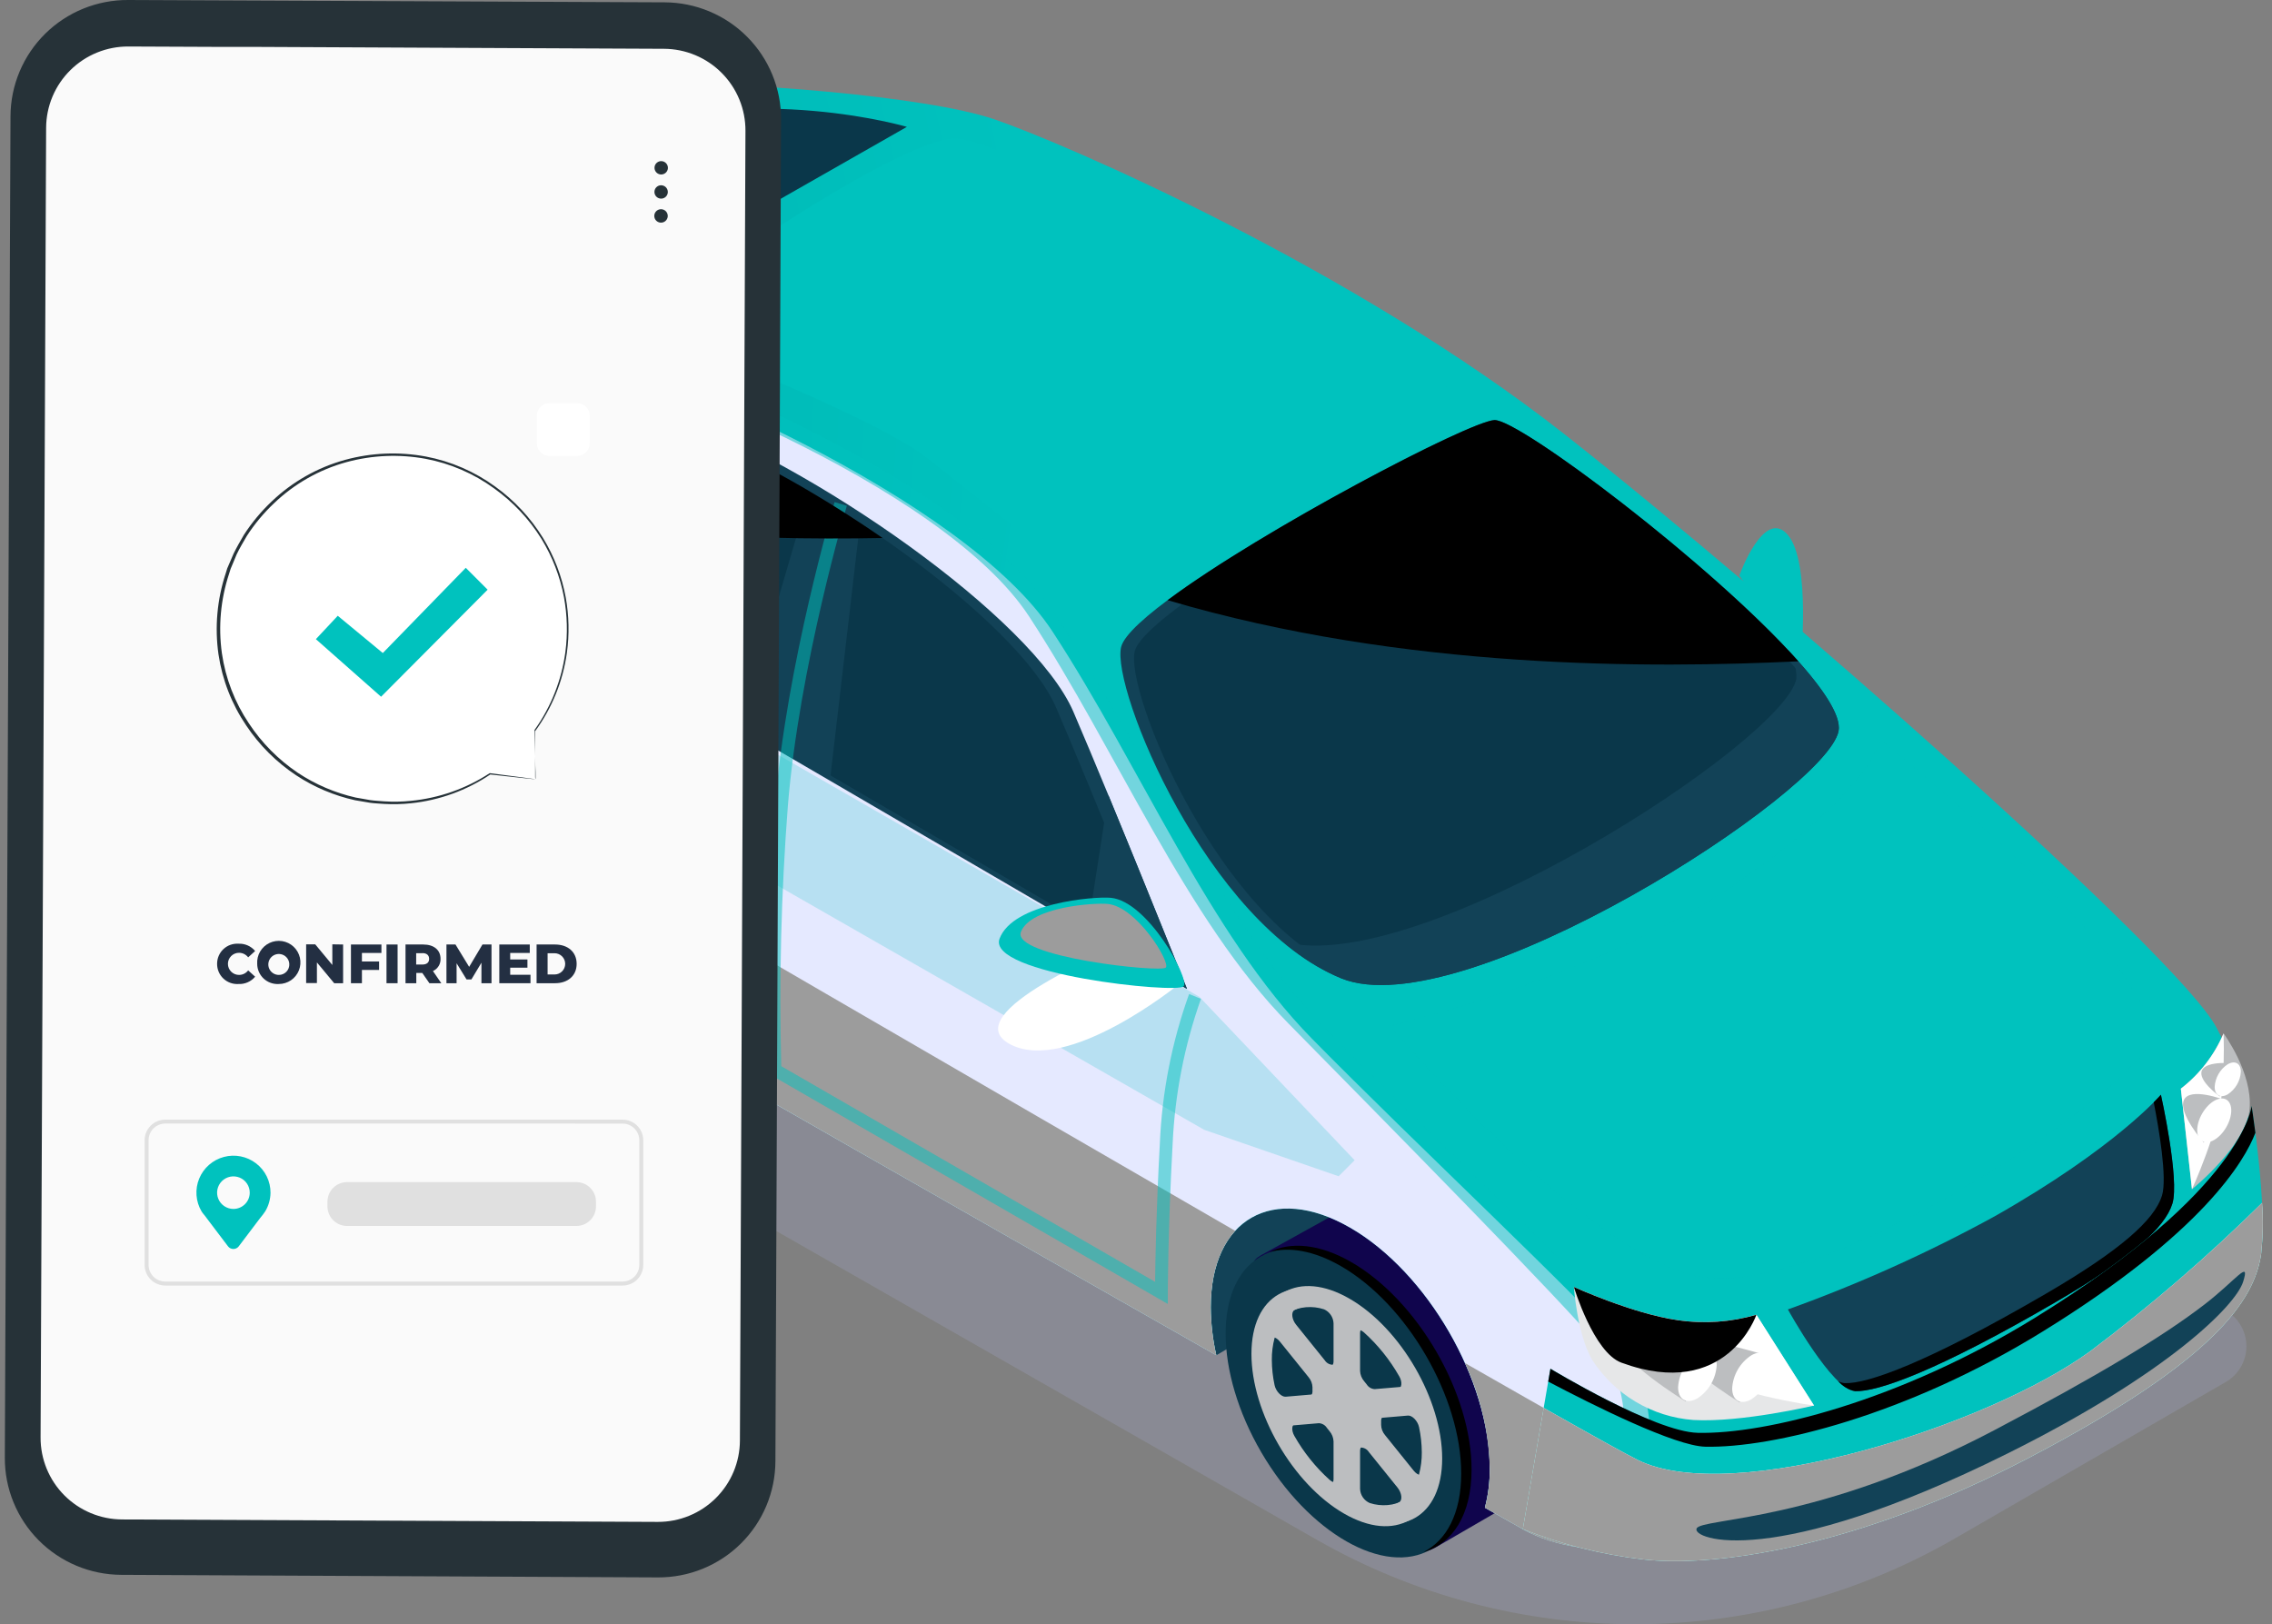 <svg width="235" height="168" viewBox="0 0 235 168" fill="none" xmlns="http://www.w3.org/2000/svg">
<rect x="0" y="0" width="235" height="168" fill="#808080" stroke="none"/>
<g style="mix-blend-mode:multiply" opacity="0.2">
<path d="M16.29 90.77L136.219 159.274C146.277 165.019 157.664 168.028 169.244 168C180.825 167.972 192.197 164.908 202.227 159.114L230.221 142.945C230.869 142.571 231.406 142.033 231.781 141.385C232.155 140.737 232.352 140.002 232.353 139.254C232.353 138.505 232.157 137.77 231.784 137.121C231.411 136.473 230.874 135.934 230.228 135.559L80.231 48.566C79.581 48.189 78.842 47.991 78.09 47.992C77.338 47.992 76.6 48.192 75.95 48.571L16.257 83.379C15.61 83.756 15.074 84.297 14.702 84.947C14.331 85.597 14.137 86.335 14.14 87.084C14.143 87.833 14.344 88.568 14.721 89.215C15.098 89.862 15.639 90.399 16.29 90.77Z" fill="#AFB6E5"/>
</g>
<path d="M21.233 79.971L35.445 71.879L29.06 63.509C29.06 63.509 18.628 73.62 18.959 74.448C19.291 75.276 21.233 79.971 21.233 79.971Z" fill="url(#paint0_linear_2_4480)"/>
<path d="M125.805 140.181L147.285 127.651C147.285 127.651 132.548 120.027 131.885 120.027C131.223 120.027 122.282 125.828 122.282 125.828L125.805 140.181Z" fill="url(#paint1_linear_2_4480)"/>
<path d="M158.803 148.21C158.803 152.059 157.476 154.785 155.319 156.101C155.254 156.141 148.505 160.051 148.439 160.087C146.195 161.343 147.63 158.493 144.218 156.523C137.359 152.559 131.796 142.959 131.796 135.081C131.796 131.185 128.197 131.153 130.402 129.853C130.463 129.816 137.648 125.838 137.707 125.805C139.945 124.592 143.004 124.815 146.376 126.761C153.242 130.731 158.803 140.332 158.803 148.21Z" fill="url(#paint2_linear_2_4480)"/>
<path d="M147.918 140.013C143.038 131.656 135.174 127.169 130.354 129.989C125.535 132.81 125.584 141.87 130.464 150.227C135.344 158.583 143.208 163.071 148.028 160.25C152.848 157.43 152.799 148.369 147.918 140.013Z" fill="url(#paint3_linear_2_4480)"/>
<path style="mix-blend-mode:screen" d="M139.787 130.555C136.499 128.655 133.511 128.403 131.29 129.511C133.36 128.931 135.93 129.365 138.714 130.973C145.574 134.937 151.137 144.537 151.137 152.415C151.137 156.517 149.624 159.339 147.214 160.545C150.246 159.696 152.209 156.677 152.209 151.996C152.207 144.12 146.645 134.519 139.787 130.555Z" fill="url(#paint4_radial_2_4480)"/>
<path style="mix-blend-mode:multiply" d="M149.169 150.852C149.169 156.919 144.886 159.362 139.603 156.31C134.321 153.258 130.039 145.864 130.039 139.796C130.039 133.729 134.322 131.285 139.603 134.338C144.885 137.39 149.169 144.784 149.169 150.852ZM142.855 147.026C142.855 147.086 142.855 147.147 142.855 147.206C142.855 147.265 142.855 147.325 142.855 147.382C142.864 147.769 143.006 148.142 143.257 148.437L146.224 152.12C146.668 152.672 147.242 152.743 147.378 152.251C147.573 151.511 147.668 150.747 147.66 149.981C147.655 149.109 147.561 148.239 147.378 147.385C147.242 146.738 146.668 146.145 146.224 146.182L143.257 146.435C143.001 146.456 142.84 146.68 142.855 147.024V147.026ZM145.323 142.115C144.357 140.415 143.124 138.882 141.671 137.575C141.169 137.133 140.677 137.281 140.677 137.877V141.802C140.694 142.196 140.843 142.572 141.101 142.87C141.191 142.976 141.28 143.086 141.365 143.199C141.453 143.339 141.574 143.456 141.716 143.541C141.859 143.625 142.02 143.674 142.185 143.684L145.151 143.432C145.595 143.392 145.684 142.741 145.322 142.113L145.323 142.115ZM137.54 135.188C136.941 134.992 136.309 134.92 135.681 134.974C135.054 135.029 134.444 135.21 133.888 135.507C133.525 135.717 133.614 136.471 134.06 137.021L137.026 140.703C137.114 140.841 137.236 140.956 137.379 141.036C137.522 141.117 137.682 141.161 137.846 141.165C137.933 141.151 138.021 141.143 138.11 141.142C138.375 141.137 138.534 140.902 138.534 140.564V136.636C138.521 136.325 138.421 136.025 138.245 135.768C138.069 135.512 137.824 135.31 137.539 135.186L137.54 135.188ZM131.832 138.4C131.636 139.14 131.541 139.904 131.549 140.67C131.554 141.542 131.649 142.412 131.832 143.266C131.967 143.913 132.541 144.506 132.985 144.469L135.952 144.216C136.208 144.194 136.369 143.971 136.355 143.625C136.355 143.565 136.355 143.504 136.355 143.445C136.355 143.386 136.355 143.326 136.355 143.269C136.345 142.882 136.203 142.509 135.952 142.214L132.985 138.531C132.539 137.977 131.965 137.907 131.83 138.398L131.832 138.4ZM133.888 148.536C134.853 150.237 136.087 151.772 137.54 153.08C138.042 153.522 138.534 153.374 138.534 152.778V148.853C138.517 148.459 138.368 148.083 138.11 147.785C138.02 147.679 137.931 147.569 137.846 147.456C137.758 147.316 137.637 147.199 137.495 147.114C137.352 147.03 137.191 146.981 137.026 146.971L134.06 147.223C133.613 147.256 133.524 147.907 133.886 148.535L133.888 148.536ZM141.671 155.463C142.27 155.659 142.902 155.731 143.529 155.677C144.157 155.622 144.767 155.441 145.323 155.144C145.686 154.934 145.596 154.18 145.151 153.63L142.185 149.948C142.096 149.81 141.975 149.696 141.832 149.615C141.689 149.535 141.529 149.49 141.365 149.486C141.277 149.5 141.189 149.508 141.101 149.509C140.836 149.514 140.677 149.749 140.677 150.087V154.013C140.69 154.323 140.79 154.624 140.965 154.88C141.141 155.136 141.385 155.337 141.669 155.461L141.671 155.463Z" fill="url(#paint5_linear_2_4480)"/>
<path d="M148.569 151.09C148.569 157.158 144.287 159.602 139.004 156.549C133.722 153.496 129.44 146.103 129.44 140.035C129.44 133.968 133.722 131.524 139.004 134.577C144.286 137.63 148.569 145.023 148.569 151.09ZM142.255 147.264C142.255 147.325 142.259 147.384 142.259 147.444C142.259 147.504 142.259 147.562 142.255 147.62C142.265 148.008 142.407 148.38 142.657 148.676L145.624 152.358C146.069 152.91 146.643 152.98 146.778 152.489C146.973 151.749 147.068 150.985 147.061 150.22C147.056 149.347 146.961 148.476 146.778 147.623C146.643 146.976 146.069 146.382 145.624 146.42L142.657 146.673C142.405 146.694 142.244 146.919 142.258 147.263L142.255 147.264ZM144.723 142.352C143.757 140.652 142.524 139.118 141.071 137.809C140.569 137.367 140.077 137.515 140.077 138.111V142.036C140.094 142.43 140.244 142.806 140.501 143.104C140.591 143.21 140.679 143.32 140.765 143.432C140.853 143.573 140.973 143.69 141.116 143.775C141.258 143.859 141.419 143.909 141.584 143.919L144.551 143.665C144.998 143.631 145.087 142.98 144.726 142.352L144.723 142.352ZM136.94 135.426C136.341 135.23 135.708 135.158 135.081 135.212C134.453 135.267 133.843 135.448 133.287 135.744C132.925 135.954 133.015 136.708 133.46 137.259L136.426 140.94C136.514 141.078 136.635 141.192 136.778 141.273C136.921 141.354 137.081 141.398 137.245 141.402C137.333 141.388 137.421 141.38 137.51 141.378C137.775 141.374 137.933 141.143 137.933 140.801V136.876C137.921 136.565 137.821 136.264 137.646 136.008C137.471 135.751 137.227 135.549 136.943 135.425L136.94 135.426ZM131.232 138.637C131.036 139.378 130.941 140.141 130.949 140.907C130.954 141.78 131.049 142.65 131.232 143.504C131.366 144.151 131.94 144.744 132.385 144.706L135.352 144.454C135.607 144.432 135.769 144.209 135.755 143.863C135.755 143.802 135.751 143.743 135.751 143.683C135.751 143.623 135.751 143.564 135.755 143.507C135.744 143.119 135.603 142.747 135.352 142.451L132.385 138.769C131.943 138.216 131.369 138.145 131.234 138.636L131.232 138.637ZM133.287 148.774C134.253 150.475 135.486 152.009 136.94 153.317C137.441 153.76 137.933 153.611 137.933 153.014V149.089C137.916 148.696 137.767 148.32 137.51 148.022C137.419 147.915 137.331 147.806 137.245 147.694C137.157 147.553 137.037 147.436 136.894 147.351C136.752 147.267 136.591 147.217 136.426 147.207L133.46 147.46C133.017 147.494 132.928 148.145 133.289 148.773L133.287 148.774ZM141.071 155.701C141.67 155.897 142.302 155.969 142.93 155.915C143.557 155.86 144.167 155.679 144.723 155.382C145.085 155.173 144.996 154.419 144.551 153.868L141.584 150.187C141.496 150.049 141.375 149.934 141.232 149.854C141.089 149.773 140.929 149.729 140.765 149.725C140.678 149.739 140.589 149.747 140.501 149.748C140.236 149.753 140.077 149.983 140.077 150.326V154.252C140.091 154.563 140.191 154.863 140.367 155.12C140.543 155.376 140.788 155.577 141.073 155.701L141.071 155.701Z" fill="url(#paint6_linear_2_4480)"/>
<path d="M54.461 89.534C54.461 93.382 53.134 96.108 50.978 97.425C50.913 97.464 44.164 101.375 44.098 101.41C41.853 102.667 43.289 99.816 39.878 97.847C33.018 93.883 27.455 84.282 27.455 76.405C27.455 72.509 23.858 72.478 26.061 71.177C26.122 71.14 33.307 67.162 33.366 67.128C35.605 65.915 38.663 66.138 42.036 68.085C48.901 72.055 54.461 81.655 54.461 89.534Z" fill="url(#paint7_linear_2_4480)"/>
<path d="M43.577 81.336C38.696 72.98 30.832 68.492 26.013 71.312C21.193 74.133 21.242 83.194 26.122 91.55C31.003 99.907 38.866 104.394 43.686 101.574C48.506 98.753 48.457 89.692 43.577 81.336Z" fill="url(#paint8_linear_2_4480)"/>
<path style="mix-blend-mode:screen" d="M35.445 71.879C32.157 69.979 29.169 69.723 26.948 70.835C29.018 70.255 31.589 70.688 34.373 72.297C41.231 76.26 46.795 85.862 46.795 93.738C46.795 97.84 45.282 100.663 42.872 101.869C45.904 101.02 47.867 98.001 47.867 93.319C47.864 85.444 42.304 75.843 35.445 71.879Z" fill="url(#paint9_radial_2_4480)"/>
<path style="mix-blend-mode:multiply" d="M44.826 92.175C44.826 98.243 40.544 100.687 35.262 97.634C29.979 94.581 25.697 87.187 25.697 81.12C25.697 75.052 29.98 72.609 35.262 75.661C40.544 78.713 44.826 86.108 44.826 92.175ZM38.512 88.349C38.512 88.41 38.516 88.47 38.516 88.53C38.516 88.59 38.516 88.648 38.512 88.706C38.522 89.093 38.664 89.465 38.914 89.761L41.881 93.444C42.327 93.996 42.901 94.066 43.036 93.575C43.231 92.834 43.326 92.071 43.318 91.305C43.313 90.432 43.218 89.562 43.036 88.709C42.901 88.061 42.327 87.469 41.881 87.506L38.914 87.759C38.66 87.779 38.498 88.002 38.512 88.348V88.349ZM40.981 83.438C40.014 81.738 38.781 80.204 37.328 78.895C36.826 78.453 36.334 78.601 36.334 79.197V83.122C36.352 83.515 36.501 83.891 36.758 84.189C36.849 84.296 36.937 84.405 37.022 84.518C37.111 84.659 37.231 84.776 37.373 84.86C37.516 84.945 37.676 84.994 37.842 85.004L40.808 84.751C41.252 84.715 41.341 84.065 40.98 83.437L40.981 83.438ZM33.197 76.512C32.598 76.316 31.966 76.243 31.338 76.298C30.71 76.353 30.1 76.534 29.544 76.83C29.183 77.041 29.272 77.795 29.717 78.345L32.683 82.027C32.772 82.165 32.893 82.279 33.036 82.36C33.178 82.44 33.339 82.484 33.503 82.488C33.59 82.474 33.678 82.467 33.767 82.465C34.032 82.46 34.191 82.226 34.191 81.887V77.962C34.178 77.651 34.078 77.35 33.903 77.093C33.727 76.836 33.482 76.634 33.196 76.51L33.197 76.512ZM27.489 79.723C27.294 80.464 27.199 81.227 27.206 81.993C27.211 82.866 27.306 83.736 27.489 84.589C27.623 85.237 28.198 85.83 28.643 85.792L31.61 85.54C31.865 85.517 32.026 85.295 32.012 84.949C32.012 84.888 32.008 84.828 32.008 84.769C32.008 84.71 32.008 84.65 32.012 84.593C32.002 84.205 31.86 83.833 31.61 83.537L28.643 79.855C28.197 79.301 27.623 79.231 27.488 79.724L27.489 79.723ZM29.544 89.86C30.511 91.559 31.744 93.092 33.197 94.399C33.699 94.842 34.191 94.693 34.191 94.097V90.172C34.174 89.779 34.025 89.403 33.767 89.105C33.676 88.998 33.589 88.889 33.503 88.776C33.414 88.635 33.294 88.518 33.152 88.434C33.009 88.349 32.849 88.3 32.683 88.29L29.717 88.543C29.271 88.58 29.182 89.23 29.546 89.858L29.544 89.86ZM37.328 96.787C37.927 96.982 38.559 97.055 39.187 97C39.815 96.945 40.425 96.764 40.981 96.468C41.342 96.258 41.253 95.504 40.808 94.953L37.842 91.271C37.753 91.133 37.632 91.019 37.489 90.939C37.346 90.858 37.186 90.814 37.022 90.81C36.935 90.824 36.846 90.832 36.758 90.833C36.494 90.838 36.334 91.072 36.334 91.411V95.336C36.348 95.646 36.448 95.946 36.624 96.201C36.799 96.457 37.043 96.658 37.327 96.782L37.328 96.787Z" fill="url(#paint10_linear_2_4480)"/>
<path d="M44.23 92.414C44.23 98.481 39.947 100.925 34.666 97.872C29.384 94.819 25.101 87.426 25.101 81.359C25.101 75.291 29.383 72.847 34.666 75.9C39.948 78.953 44.23 86.346 44.23 92.414ZM37.916 88.588C37.916 88.648 37.916 88.708 37.916 88.768C37.916 88.828 37.916 88.886 37.916 88.944C37.926 89.331 38.068 89.704 38.318 89.999L41.285 93.682C41.73 94.233 42.304 94.304 42.439 93.812C42.634 93.072 42.729 92.309 42.722 91.543C42.717 90.67 42.622 89.8 42.439 88.946C42.304 88.299 41.73 87.706 41.285 87.743L38.318 87.997C38.063 88.014 37.902 88.241 37.916 88.587V88.588ZM40.385 83.676C39.418 81.975 38.185 80.441 36.731 79.132C36.229 78.69 35.737 78.839 35.737 79.434V83.36C35.755 83.754 35.904 84.13 36.162 84.427C36.252 84.534 36.34 84.644 36.425 84.756C36.514 84.897 36.634 85.014 36.777 85.098C36.919 85.183 37.08 85.232 37.245 85.242L40.212 84.989C40.656 84.954 40.745 84.304 40.384 83.675L40.385 83.676ZM32.601 76.749C32.002 76.554 31.369 76.481 30.742 76.536C30.114 76.591 29.504 76.772 28.948 77.068C28.586 77.278 28.676 78.032 29.121 78.582L32.086 82.263C32.175 82.402 32.296 82.516 32.439 82.597C32.582 82.677 32.742 82.722 32.906 82.726C32.994 82.711 33.082 82.703 33.171 82.702C33.435 82.697 33.594 82.467 33.594 82.125V78.2C33.582 77.889 33.481 77.588 33.306 77.331C33.13 77.074 32.885 76.872 32.6 76.748L32.601 76.749ZM26.892 79.961C26.697 80.702 26.602 81.465 26.609 82.231C26.614 83.104 26.709 83.974 26.892 84.828C27.027 85.475 27.601 86.068 28.047 86.03L31.014 85.777C31.268 85.755 31.43 85.532 31.416 85.186C31.416 85.126 31.412 85.066 31.412 85.006C31.412 84.947 31.412 84.888 31.416 84.83C31.406 84.443 31.264 84.07 31.014 83.775L28.047 80.092C27.601 79.54 27.026 79.47 26.891 79.963L26.892 79.961ZM28.948 90.098C29.914 91.799 31.147 93.333 32.601 94.641C33.102 95.084 33.594 94.935 33.594 94.339V90.405C33.577 90.012 33.428 89.636 33.171 89.338C33.08 89.232 32.992 89.122 32.906 89.009C32.818 88.869 32.698 88.751 32.555 88.667C32.413 88.582 32.252 88.533 32.086 88.523L29.121 88.776C28.672 88.818 28.585 89.468 28.947 90.097L28.948 90.098ZM36.731 97.025C37.33 97.22 37.962 97.293 38.59 97.238C39.218 97.183 39.828 97.002 40.385 96.706C40.746 96.496 40.657 95.742 40.212 95.192L37.245 91.51C37.157 91.372 37.036 91.258 36.893 91.177C36.75 91.096 36.589 91.052 36.425 91.048C36.338 91.062 36.25 91.07 36.162 91.072C35.897 91.076 35.737 91.306 35.737 91.649V95.574C35.751 95.884 35.851 96.184 36.027 96.44C36.202 96.696 36.446 96.897 36.73 97.021L36.731 97.025Z" fill="url(#paint11_linear_2_4480)"/>
<path d="M179.903 59.529C179.903 59.529 182.452 52.443 184.914 55.322C187.376 58.201 186.227 68.812 186.227 68.812L179.903 59.529Z" fill="url(#paint12_radial_2_4480)"/>
<path d="M229.247 106.267C225.273 98.809 183.796 62.204 161.855 44.942C139.915 27.68 109.932 14.753 102.853 12.341C95.775 9.929 76.319 8.401 66.481 8.64C55.111 8.916 21.51 30.84 17.083 34.551C17.083 34.551 10.792 59.412 10.792 62.065C10.792 64.611 15.997 75.707 21.235 79.965C21.211 79.56 21.194 79.156 21.194 78.758C21.194 69.605 27.654 65.917 35.623 70.523C43.592 75.129 50.053 86.282 50.053 95.436C50.053 95.938 50.03 96.421 49.992 96.89C72.049 109.571 102.712 127.044 125.807 140.172C125.438 138.547 125.246 136.886 125.234 135.219C125.234 126.066 131.694 122.379 139.663 126.984C147.633 131.59 154.092 142.744 154.092 151.898C154.105 153.263 153.936 154.623 153.59 155.944C155.363 156.947 156.695 157.697 157.51 158.159C169.22 164.748 193.098 155.097 216.167 142.228C238.677 129.679 233.222 113.728 229.247 106.267Z" fill="url(#paint13_radial_2_4480)"/>
<g style="mix-blend-mode:multiply">
<path d="M135.694 107.43C125.097 96.657 117.976 79.252 108.869 65.331C99.763 51.41 66.812 37.652 60.023 36.657C53.812 35.747 29.035 36.802 17.172 34.484L17.083 34.557C17.083 34.557 10.792 59.419 10.792 62.071C10.792 64.617 15.997 75.713 21.235 79.971C21.211 79.566 21.194 79.163 21.194 78.764C21.194 69.611 27.654 65.924 35.623 70.529C43.592 75.135 50.048 86.289 50.048 95.443C50.048 95.945 50.025 96.428 49.987 96.897C72.044 109.577 102.708 127.051 125.802 140.179C125.433 138.553 125.241 136.892 125.229 135.226C125.229 126.073 131.689 122.385 139.659 126.991C147.628 131.596 154.088 142.75 154.088 151.904C154.1 153.269 153.931 154.63 153.585 155.95C155.358 156.954 156.691 157.704 157.505 158.165C160.905 160.078 165.336 160.615 170.47 160.109C171.075 153.296 171.33 143.458 168.31 139.914C163.511 134.281 146.291 118.204 135.694 107.43Z" fill="#E5E9FF"/>
</g>
<path opacity="0.5" d="M169.955 139.151C165.154 133.516 147.934 117.438 137.337 106.665C126.739 95.891 118.311 77.576 109.205 63.654C100.098 49.732 68.455 36.886 61.665 35.892C55.454 34.981 30.678 36.037 18.814 33.72C18.785 33.743 51.869 35.513 57.471 36.334C64.26 37.328 97.338 49.844 106.444 63.765C115.55 77.686 122.671 95.091 133.268 105.865C143.865 116.638 160.958 133.958 165.757 139.593C168.738 143.091 168.528 152.707 167.941 159.507C169.333 159.539 170.727 159.486 172.113 159.348C172.72 152.533 172.976 142.694 169.955 139.151Z" fill="#00C2BE"/>
<path d="M58.809 33.066L93.802 13.121C93.802 13.121 78.237 8.535 63.004 13.674C47.77 18.811 34.137 29.143 34.8 31.795C35.462 34.447 55 34.06 58.809 33.066Z" fill="url(#paint14_linear_2_4480)"/>
<path d="M68.095 13.58C71.643 12.401 75.31 11.616 79.029 11.241C73.591 11.17 68.177 11.992 63.004 13.674C47.77 18.812 34.137 29.143 34.8 31.795C34.932 32.325 35.829 32.733 37.196 33.04C37.676 29.628 52.073 18.985 68.095 13.58Z" fill="url(#paint15_linear_2_4480)"/>
<path d="M115.962 66.922C117.204 61.867 151.256 43.618 154.568 43.452C157.879 43.286 191.326 69.308 190.167 75.607C189.008 81.906 151.257 106.267 138.736 101.198C124.865 95.579 114.913 71.199 115.962 66.922Z" fill="url(#paint16_linear_2_4480)"/>
<path d="M117.367 67.374C118.575 62.46 151.679 44.719 154.899 44.558C158.118 44.397 190.635 69.694 189.508 75.817C188.38 81.941 151.679 105.629 139.507 100.696C126.022 95.234 116.346 71.532 117.367 67.374Z" fill="url(#paint17_linear_2_4480)"/>
<path d="M184.904 67.192C185.528 68.064 185.845 69.119 185.807 70.191C184.618 76.653 146.788 101.202 132.74 97.412C134.52 98.993 136.546 100.271 138.738 101.198C151.258 106.27 189.011 81.909 190.17 75.607C190.48 73.921 188.31 70.823 184.904 67.192Z" fill="url(#paint18_linear_2_4480)"/>
<path d="M122.778 102.292L33.641 50.303C33.641 50.303 53.565 37.32 68.799 42.624C84.034 47.928 106.883 64.004 111.022 73.618C115.161 83.232 122.778 102.292 122.778 102.292Z" fill="url(#paint19_linear_2_4480)"/>
<path d="M120.354 100.303L36.065 51.142C36.065 51.142 54.906 38.866 69.311 43.88C83.715 48.894 105.323 64.099 109.237 73.189C113.152 82.279 120.354 100.303 120.354 100.303Z" fill="url(#paint20_linear_2_4480)"/>
<path d="M184.927 135.441C184.927 135.441 189.535 143.81 191.881 143.894C194.227 143.978 200.366 141.811 212.62 134.684C220.451 130.128 223.921 126.988 224.693 124.501C225.466 122.015 223.507 113.231 223.507 113.231C223.507 113.231 218.871 118.701 206.286 125.825C199.426 129.581 192.285 132.796 184.927 135.441Z" fill="url(#paint21_linear_2_4480)"/>
<path style="mix-blend-mode:screen" d="M223.51 113.231C223.51 113.231 223.271 113.51 222.768 114.018C223.29 116.675 224.185 121.855 223.62 123.673C222.847 126.159 219.379 129.3 211.546 133.855C199.293 140.982 193.152 143.148 190.807 143.065C190.564 143.046 190.328 142.972 190.118 142.849C190.573 143.385 191.195 143.753 191.884 143.894C194.23 143.974 200.369 141.811 212.623 134.684C220.454 130.128 223.924 126.988 224.696 124.501C225.469 122.015 223.51 113.231 223.51 113.231Z" fill="url(#paint22_radial_2_4480)"/>
<path d="M181.67 135.993L187.631 145.385C187.631 145.385 180.124 147.153 175.157 146.878C173.045 146.72 170.999 146.075 169.18 144.991C167.36 143.908 165.816 142.417 164.67 140.635C163.125 137.983 162.793 133.12 162.793 133.12C162.793 133.12 168.865 135.883 173.501 136.548C176.232 136.954 179.019 136.765 181.67 135.993Z" fill="url(#paint23_linear_2_4480)"/>
<path style="mix-blend-mode:multiply" d="M181.67 135.993L187.631 145.385C187.631 145.385 179.023 144.253 172.342 140.842C165.661 137.431 162.792 133.121 162.792 133.121C162.792 133.121 168.864 135.884 173.5 136.549C176.231 136.955 179.018 136.765 181.67 135.993Z" fill="url(#paint24_linear_2_4480)"/>
<path d="M225.572 112.606L226.722 123.01C226.722 123.01 232.351 118.479 232.682 114.72C233.013 110.961 229.992 106.889 229.992 106.889C229.032 109.142 227.51 111.111 225.572 112.606Z" fill="url(#paint25_linear_2_4480)"/>
<path style="mix-blend-mode:multiply" d="M225.572 112.606L226.722 123.01C226.722 123.01 229.469 116.988 229.799 113.231C229.998 111.124 230.063 109.007 229.993 106.891C229.032 109.144 227.51 111.111 225.572 112.606Z" fill="url(#paint26_linear_2_4480)"/>
<path d="M19.18 32.456C19.18 32.456 16.42 33.672 15.537 35.219C14.653 36.766 13.329 50.247 13.329 50.247C13.329 50.247 21.018 37.591 21.611 36.324C22.203 35.056 19.18 32.456 19.18 32.456Z" fill="url(#paint27_radial_2_4480)"/>
<path d="M182.284 140.069L179.93 145.055C179.93 145.055 172.764 140.617 173.473 139.083C174.183 137.55 182.284 140.069 182.284 140.069Z" fill="url(#paint28_linear_2_4480)"/>
<path d="M179.164 143.607C179.164 144.863 180.051 145.369 181.145 144.737C181.721 144.363 182.2 143.859 182.545 143.264C182.889 142.67 183.088 142.003 183.126 141.317C183.126 140.061 182.239 139.555 181.145 140.187C180.57 140.561 180.09 141.065 179.746 141.66C179.402 142.254 179.202 142.921 179.164 143.607Z" fill="url(#paint29_linear_2_4480)"/>
<path d="M176.716 139.93L174.343 144.957C174.343 144.957 167.112 140.482 167.83 138.935C168.547 137.388 176.716 139.93 176.716 139.93Z" fill="url(#paint30_linear_2_4480)"/>
<path d="M173.57 143.498C173.57 144.765 174.465 145.276 175.568 144.638C176.148 144.261 176.632 143.752 176.979 143.152C177.326 142.553 177.527 141.88 177.566 141.189C177.566 139.921 176.671 139.411 175.568 140.049C174.987 140.426 174.504 140.935 174.157 141.534C173.81 142.133 173.609 142.806 173.57 143.498Z" fill="url(#paint31_linear_2_4480)"/>
<path d="M172.305 137.035L170.213 141.467C170.213 141.467 163.842 137.522 164.471 136.158C165.101 134.794 172.305 137.035 172.305 137.035Z" fill="url(#paint32_radial_2_4480)"/>
<path d="M169.532 140.177C169.532 141.293 170.32 141.744 171.292 141.182C171.804 140.85 172.23 140.401 172.536 139.873C172.842 139.344 173.02 138.751 173.054 138.141C173.054 137.025 172.265 136.573 171.292 137.136C170.781 137.469 170.355 137.918 170.049 138.446C169.743 138.974 169.566 139.567 169.532 140.177Z" fill="url(#paint33_radial_2_4480)"/>
<path d="M230.036 113.755L227.945 118.188C227.945 118.188 225.259 115.133 225.893 113.769C226.526 112.406 230.036 113.755 230.036 113.755Z" fill="url(#paint34_linear_2_4480)"/>
<path d="M230.278 113.738C229.595 113.338 228.48 113.974 227.788 115.159C227.096 116.344 227.089 117.629 227.772 118.029C228.456 118.429 229.571 117.792 230.263 116.607C230.955 115.422 230.962 114.137 230.278 113.738Z" fill="url(#paint35_linear_2_4480)"/>
<path d="M231.204 109.998L229.594 113.408C229.594 113.408 227.27 111.753 227.756 110.704C228.243 109.655 231.204 109.998 231.204 109.998Z" fill="url(#paint36_linear_2_4480)"/>
<path d="M229.07 112.418C229.07 113.278 229.677 113.624 230.424 113.192C230.818 112.936 231.145 112.591 231.38 112.184C231.616 111.778 231.752 111.321 231.778 110.852C231.778 109.993 231.172 109.647 230.424 110.079C230.031 110.335 229.703 110.68 229.468 111.087C229.233 111.493 229.097 111.949 229.07 112.418Z" fill="url(#paint37_linear_2_4480)"/>
<path opacity="0.2" d="M33.867 51.29L124.05 103.101L140.112 120.007L138.456 121.665L124.547 116.858L23.098 58.792L33.867 51.29Z" fill="#00C2BE"/>
<g style="mix-blend-mode:multiply">
<path style="mix-blend-mode:multiply" d="M21.235 79.971C21.211 79.566 21.194 79.163 21.194 78.764C21.194 73.296 23.503 69.781 27.056 68.817C20.348 64.912 14.879 61.718 11.172 59.555C10.987 60.384 10.86 61.225 10.792 62.071C10.79 64.617 15.996 75.713 21.235 79.971Z" fill="url(#paint38_linear_2_4480)"/>
<path style="mix-blend-mode:multiply" d="M231.419 126.873C226.619 131.47 221.543 135.771 216.221 139.751C205.624 147.482 179.242 155.852 169.417 151.021C167.627 150.144 161.06 146.443 151.521 140.985C153.124 144.407 153.998 148.126 154.09 151.905C154.103 153.27 153.934 154.63 153.588 155.951C155.361 156.954 156.693 157.704 157.508 158.166C169.214 164.756 193.096 155.104 216.165 142.235C224.849 137.393 229.366 132.044 231.419 126.873Z" fill="url(#paint39_linear_2_4480)"/>
<path style="mix-blend-mode:multiply" d="M125.805 140.181C125.437 138.556 125.245 136.895 125.233 135.228C125.233 131.747 126.168 129.059 127.765 127.315C102.012 112.441 69.332 93.439 44.284 78.852C47.787 83.899 50.051 90.02 50.051 95.44C50.051 95.942 50.028 96.425 49.99 96.894C72.051 109.577 102.711 127.051 125.805 140.181Z" fill="url(#paint40_linear_2_4480)"/>
</g>
<path d="M160.366 141.574C160.366 141.574 171.129 148.097 175.599 148.203C182.553 148.369 196.469 144.953 210.49 136.3C232.117 122.955 232.89 114.391 232.89 114.391C232.89 114.391 234.541 124.745 233.883 129.64C233.224 134.534 228.911 140.794 210.04 150.689C191.866 160.219 177.089 162.126 169.967 161.297C165.695 160.803 161.506 159.751 157.507 158.168L160.366 141.574Z" fill="url(#paint41_radial_2_4480)"/>
<path style="mix-blend-mode:color-dodge" d="M176.371 149.639C183.325 149.805 197.242 146.389 211.264 137.736C227.868 127.49 232.175 120.068 233.282 117.171C233.067 115.506 232.89 114.392 232.89 114.392C232.89 114.392 232.116 122.956 210.49 136.301C196.469 144.953 182.553 148.37 175.599 148.204C171.129 148.098 160.366 141.574 160.366 141.574L160.136 142.904C164.888 145.404 173.247 149.565 176.371 149.639Z" fill="url(#paint42_radial_2_4480)"/>
<path style="mix-blend-mode:multiply" d="M233.883 129.64C234.062 127.905 234.092 126.159 233.971 124.419C228.405 129.923 222.475 135.045 216.222 139.751C205.625 147.482 179.242 155.852 169.417 151.021C168.198 150.421 164.756 148.511 159.668 145.627L157.509 158.168C161.507 159.751 165.695 160.803 169.967 161.297C177.087 162.126 191.865 160.219 210.038 150.689C228.912 140.794 233.225 134.534 233.883 129.64Z" fill="url(#paint43_linear_2_4480)"/>
<path style="mix-blend-mode:multiply" d="M233.883 129.64C234.062 127.905 234.092 126.159 233.971 124.419C228.405 129.923 222.475 135.045 216.222 139.751C205.625 147.482 179.242 155.852 169.417 151.021C168.198 150.421 164.756 148.511 159.668 145.627L157.509 158.168C161.507 159.751 165.695 160.803 169.967 161.297C177.087 162.126 191.865 160.219 210.038 150.689C228.912 140.794 233.225 134.534 233.883 129.64Z" fill="url(#paint44_linear_2_4480)"/>
<path d="M112.473 96.282L122.778 102.292C122.778 102.292 118.524 91.648 114.647 82.256L112.473 96.282Z" fill="url(#paint45_linear_2_4480)"/>
<path d="M60.145 41.362C46.96 41.629 33.641 50.303 33.641 50.303L50.841 60.334C51.239 58.215 51.797 55.406 52.409 52.682C53.38 48.341 58.248 43.225 60.145 41.362Z" fill="url(#paint46_linear_2_4480)"/>
<path style="mix-blend-mode:screen" d="M120.771 62.079C145.258 69.322 170.911 69.126 186.009 68.402C177.146 58.43 157.095 43.326 154.57 43.453C151.978 43.582 130.554 54.79 120.771 62.079Z" fill="url(#paint47_linear_2_4480)"/>
<path d="M207.611 150.358C224.279 142.068 231.237 135.023 232.01 132.592C232.783 130.161 231.282 132.413 228.036 134.913C223.731 138.227 217.118 142.226 206.286 147.927C188.003 157.551 176.04 156.988 175.488 158.093C174.936 159.197 183.277 162.456 207.611 150.358Z" fill="url(#paint48_linear_2_4480)"/>
<path opacity="0.5" d="M194.519 76.535C194.519 76.535 226.537 102.011 221.94 108.586C217.343 115.16 186.638 135.541 174.487 131.761C162.336 127.98 143.782 106.12 143.782 106.12C143.782 106.12 165.456 101.025 179.413 91.493C193.37 81.961 194.519 76.535 194.519 76.535Z" fill="#00C2BE"/>
<path style="mix-blend-mode:screen" d="M181.67 135.993C181.67 135.993 178.606 144.951 167.709 140.947C164.83 139.889 162.793 133.12 162.793 133.12C162.793 133.12 168.865 135.883 173.501 136.548C176.232 136.954 179.019 136.765 181.67 135.993Z" fill="url(#paint49_radial_2_4480)"/>
<path d="M114.884 61.224C114.884 61.224 149.822 41.666 150.153 40.506C150.483 39.346 104.95 14.318 98.823 14.318C92.696 14.318 66.535 32.219 67.86 33.71C69.185 35.201 89.885 42.659 96.012 47.467C102.139 52.275 109.921 58.738 114.884 61.224Z" fill="#00C2BE"/>
<path d="M76.582 75.33L85.855 80.634L89.056 53.231L83.978 50.027L76.582 75.33Z" fill="url(#paint50_linear_2_4480)"/>
<path opacity="0.5" d="M122.992 102.817C121.207 107.788 120.186 113.002 119.966 118.28C119.595 125.081 119.5 130.367 119.477 132.588L80.81 110.281C80.573 101.294 80.801 92.302 81.492 83.339C82.662 68.961 87.544 52.479 87.593 52.314L86.324 51.935C86.275 52.101 81.353 68.711 80.173 83.231C79.498 91.971 79.262 100.739 79.464 109.503L57.335 96.74C56.706 95.375 52.819 86.927 48.595 77.49C47.267 74.633 46.515 71.541 46.382 68.393C46.249 65.244 46.738 62.1 47.821 59.141L46.615 58.592C46.452 58.951 42.672 67.5 47.386 78.032C51.981 88.298 56.178 97.396 56.221 97.486L56.308 97.678L120.791 134.876V133.729C120.791 133.666 120.797 127.344 121.287 118.35C121.516 113.221 122.504 108.153 124.219 103.314L122.992 102.817Z" fill="#00C2BE"/>
<path style="mix-blend-mode:multiply" d="M121.951 101.795C121.951 101.795 110.443 111.159 104.482 108.012C98.521 104.865 115.907 97.818 115.907 97.818L121.951 101.795Z" fill="url(#paint51_linear_2_4480)"/>
<path d="M114.892 92.864C113.147 92.705 104.779 93.399 103.39 97.083C102 100.767 121.79 102.811 122.429 102.019C123.067 101.226 118.717 93.219 114.892 92.864Z" fill="url(#paint52_radial_2_4480)"/>
<path style="mix-blend-mode:screen" d="M114.579 93.498C113.208 93.365 106.654 93.771 105.602 96.374C104.55 98.976 120.095 100.634 120.586 100.078C121.077 99.521 117.583 93.789 114.579 93.498Z" fill="url(#paint53_linear_2_4480)"/>
<path style="mix-blend-mode:screen" d="M37.944 50.017C57.243 55.163 76.912 55.927 91.285 55.648C84.047 50.631 75.922 46.182 69.311 43.88C57.64 39.817 43.057 47.105 37.944 50.017Z" fill="url(#paint54_linear_2_4480)"/>
<path opacity="0.5" d="M53.114 98.695C53.143 98.164 53.36 97.661 53.726 97.276C54.092 96.891 54.583 96.649 55.111 96.594C56.484 96.604 57.679 98.176 58.969 97.704C58.44 96.634 59.44 95.291 60.62 95.105C61.216 95.067 61.814 95.157 62.372 95.371C62.931 95.585 63.437 95.916 63.856 96.343C64.685 97.201 65.568 98.006 66.499 98.753C67.565 99.467 68.838 99.805 70.117 99.715C71.942 99.581 73.983 98.633 75.452 99.729C76.885 100.8 76.609 102.962 76.511 104.75C76.375 107.822 77.202 110.86 78.876 113.439C69.792 108.252 60.988 103.213 53.114 98.695Z" fill="url(#paint55_linear_2_4480)"/>
<path opacity="0.5" d="M57.663 98.279C56.364 98.757 55.16 97.17 53.776 97.163C53.749 97.163 53.725 97.171 53.697 97.171C53.921 97.065 54.166 97.011 54.413 97.012C55.559 97.02 56.58 98.111 57.635 98.201C57.65 98.224 57.65 98.252 57.663 98.279Z" fill="url(#paint56_linear_2_4480)"/>
<path opacity="0.5" d="M75.335 105.377C75.433 103.576 75.712 101.398 74.268 100.318C72.791 99.214 70.735 100.169 68.897 100.304C67.606 100.395 66.322 100.053 65.246 99.332C64.309 98.579 63.42 97.769 62.584 96.904C62.176 96.497 61.692 96.176 61.158 95.96C60.625 95.744 60.053 95.636 59.478 95.645C59.62 95.585 59.769 95.541 59.922 95.517C60.518 95.478 61.117 95.569 61.675 95.783C62.234 95.996 62.74 96.328 63.158 96.755C63.988 97.613 64.871 98.418 65.802 99.165C66.868 99.88 68.141 100.22 69.421 100.13C71.246 99.996 73.287 99.047 74.757 100.143C76.19 101.215 75.913 103.377 75.816 105.165C75.649 108.218 76.395 110.192 78.045 112.763C77.725 112.583 75.183 108.138 75.335 105.377Z" fill="url(#paint57_linear_2_4480)"/>
<path d="M68.051 163.159L12.537 162.893C9.33 162.878 6.261 161.594 4.003 159.322C1.746 157.05 0.486 153.978 0.5 150.78L1.086 12.011C1.093 10.425 1.414 8.857 2.029 7.395C2.645 5.933 3.543 4.606 4.673 3.49C5.803 2.375 7.143 1.492 8.615 0.893C10.088 0.295 11.664 -0.009 13.255 0L68.752 0.241C71.958 0.256 75.027 1.54 77.284 3.811C79.541 6.082 80.802 9.153 80.789 12.35L80.203 151.136C80.199 152.721 79.881 154.291 79.267 155.753C78.654 157.216 77.757 158.544 76.628 159.661C75.5 160.778 74.161 161.662 72.689 162.262C71.217 162.862 69.641 163.167 68.051 163.159Z" fill="#263238"/>
<path d="M68.674 5.047L57.928 4.998L26.489 4.851H22.706L13.28 4.81C12.167 4.805 11.065 5.018 10.035 5.438C9.005 5.857 8.069 6.475 7.279 7.256C6.489 8.036 5.86 8.965 5.43 9.987C5 11.01 4.776 12.108 4.771 13.217L4.197 148.684C4.192 149.792 4.407 150.891 4.828 151.918C5.249 152.944 5.868 153.877 6.651 154.665C7.434 155.452 8.365 156.078 9.39 156.507C10.416 156.936 11.516 157.159 12.628 157.164L68.035 157.417C69.147 157.421 70.249 157.206 71.278 156.785C72.308 156.364 73.243 155.745 74.032 154.963C74.821 154.181 75.448 153.252 75.877 152.229C76.305 151.205 76.528 150.107 76.531 148.998L77.105 13.531C77.11 12.422 76.897 11.323 76.476 10.296C76.055 9.27 75.435 8.336 74.652 7.548C73.87 6.76 72.939 6.133 71.913 5.704C70.887 5.275 69.787 5.052 68.674 5.047Z" fill="#FAFAFA"/>
<path d="M69.084 17.357C69.084 17.493 69.043 17.627 68.966 17.741C68.89 17.854 68.782 17.943 68.655 17.995C68.528 18.047 68.389 18.061 68.254 18.034C68.12 18.007 67.996 17.941 67.9 17.843C67.803 17.747 67.737 17.623 67.711 17.489C67.685 17.355 67.699 17.215 67.752 17.089C67.805 16.963 67.895 16.856 68.009 16.78C68.124 16.705 68.258 16.665 68.395 16.666C68.578 16.667 68.753 16.74 68.882 16.87C69.011 16.999 69.084 17.174 69.084 17.357Z" fill="#263238"/>
<path d="M69.075 19.858C69.074 19.994 69.033 20.127 68.957 20.24C68.88 20.353 68.772 20.441 68.645 20.493C68.518 20.544 68.379 20.558 68.245 20.53C68.111 20.503 67.988 20.437 67.891 20.34C67.795 20.244 67.729 20.121 67.703 19.987C67.677 19.853 67.691 19.714 67.743 19.588C67.796 19.462 67.884 19.355 67.998 19.279C68.112 19.203 68.246 19.163 68.383 19.163C68.567 19.164 68.743 19.238 68.873 19.368C69.002 19.498 69.075 19.674 69.075 19.858Z" fill="#263238"/>
<path d="M69.068 22.33C69.069 22.468 69.028 22.603 68.952 22.718C68.876 22.832 68.767 22.922 68.64 22.975C68.512 23.028 68.372 23.042 68.236 23.016C68.101 22.989 67.976 22.923 67.878 22.825C67.781 22.728 67.714 22.604 67.688 22.469C67.661 22.334 67.675 22.194 67.728 22.066C67.781 21.939 67.871 21.831 67.987 21.755C68.102 21.679 68.237 21.639 68.375 21.639C68.558 21.64 68.734 21.714 68.864 21.843C68.993 21.972 69.067 22.147 69.068 22.33Z" fill="#263238"/>
<path d="M59.707 41.701H56.821C56.108 41.701 55.53 42.278 55.53 42.989V45.866C55.53 46.577 56.108 47.153 56.821 47.153H59.707C60.42 47.153 60.998 46.577 60.998 45.866V42.989C60.998 42.278 60.42 41.701 59.707 41.701Z" fill="white"/>
<path d="M55.395 80.574L50.682 80.006C46.922 82.507 42.36 83.515 37.893 82.832C33.426 82.15 29.377 79.826 26.541 76.317C23.705 72.808 22.288 68.369 22.567 63.871C22.848 59.373 24.805 55.143 28.054 52.011C31.304 48.879 35.61 47.072 40.128 46.946C44.645 46.819 49.047 48.382 52.467 51.328C55.888 54.273 58.08 58.387 58.612 62.862C59.145 67.337 57.98 71.849 55.346 75.511L55.395 80.574Z" fill="white"/>
<path d="M55.395 80.574C55.395 80.574 55.395 80.452 55.395 80.231C55.395 80.01 55.395 79.671 55.37 79.25C55.37 78.384 55.329 77.125 55.296 75.503L55.407 75.552C55.394 75.563 55.377 75.569 55.36 75.569C55.343 75.569 55.326 75.563 55.313 75.552C55.303 75.54 55.297 75.526 55.297 75.511C55.297 75.496 55.303 75.481 55.313 75.47C57.007 73.087 58.094 70.33 58.481 67.435C58.727 65.543 58.675 63.624 58.329 61.747C57.922 59.616 57.132 57.577 55.997 55.727C54.724 53.682 53.058 51.909 51.096 50.508C48.992 48.978 46.572 47.935 44.013 47.455C41.289 46.955 38.487 47.075 35.816 47.807C33.015 48.581 30.45 50.037 28.353 52.045C27.278 53.057 26.33 54.196 25.529 55.437C25.165 56.066 24.787 56.691 24.476 57.345L24.066 58.334L23.857 58.829L23.697 59.34C22.821 61.99 22.566 64.806 22.951 67.57C23.325 70.165 24.279 72.642 25.742 74.82C27.075 76.841 28.795 78.578 30.804 79.933C32.627 81.143 34.656 82.012 36.792 82.495L38.284 82.757C38.776 82.83 39.267 82.842 39.743 82.887C40.665 82.948 41.59 82.93 42.509 82.834C45.415 82.552 48.208 81.57 50.649 79.974C50.662 79.97 50.676 79.97 50.69 79.974L54.165 80.431L55.075 80.554L55.395 80.607L55.1 80.582L54.198 80.488L50.673 80.104H50.718C48.273 81.754 45.458 82.777 42.522 83.084C41.592 83.185 40.656 83.208 39.722 83.153C39.239 83.112 38.739 83.104 38.243 83.03L36.726 82.773C34.557 82.293 32.494 81.42 30.64 80.198C28.59 78.839 26.831 77.085 25.468 75.041C23.971 72.834 22.99 70.32 22.599 67.685C22.199 64.872 22.455 62.005 23.345 59.307L23.505 58.788L23.722 58.285C23.865 57.95 24.009 57.611 24.156 57.276C24.472 56.614 24.853 55.976 25.222 55.331C26.036 54.069 26.999 52.91 28.091 51.877C30.228 49.834 32.84 48.352 35.693 47.566C38.412 46.823 41.263 46.704 44.034 47.218C46.636 47.711 49.094 48.776 51.231 50.337C53.212 51.765 54.891 53.571 56.169 55.649C57.319 57.533 58.114 59.611 58.514 61.779C58.856 63.682 58.896 65.626 58.633 67.542C58.223 70.464 57.096 73.24 55.354 75.625L55.26 75.535C55.266 75.529 55.273 75.524 55.281 75.52C55.289 75.517 55.298 75.515 55.307 75.515C55.315 75.515 55.324 75.517 55.332 75.52C55.34 75.524 55.348 75.529 55.354 75.535C55.359 75.55 55.359 75.566 55.354 75.58C55.354 77.215 55.354 78.49 55.354 79.369C55.354 79.777 55.354 80.104 55.354 80.333C55.354 80.562 55.395 80.574 55.395 80.574Z" fill="#263238"/>
<path d="M32.673 66.111L34.935 63.692L39.595 67.546L48.177 58.731L50.436 60.995L39.415 72.066L32.673 66.111Z" fill="#00C2BE"/>
<path d="M22.456 99.696C22.453 99.412 22.51 99.13 22.622 98.868C22.733 98.606 22.898 98.37 23.105 98.175C23.313 97.979 23.558 97.828 23.826 97.731C24.095 97.635 24.38 97.594 24.665 97.612C24.991 97.597 25.317 97.657 25.616 97.788C25.916 97.919 26.18 98.118 26.39 98.368L25.669 99.022C25.558 98.876 25.415 98.758 25.25 98.676C25.086 98.595 24.905 98.552 24.722 98.552C24.418 98.552 24.126 98.672 23.911 98.887C23.695 99.102 23.575 99.392 23.575 99.696C23.575 99.999 23.695 100.291 23.911 100.505C24.126 100.72 24.418 100.84 24.722 100.84C24.906 100.841 25.087 100.799 25.251 100.717C25.416 100.635 25.558 100.517 25.669 100.37L26.39 101.024C26.18 101.274 25.916 101.473 25.616 101.604C25.317 101.735 24.991 101.796 24.665 101.78C24.38 101.798 24.095 101.758 23.826 101.661C23.558 101.564 23.313 101.413 23.105 101.217C22.898 101.022 22.733 100.786 22.622 100.524C22.51 100.262 22.453 99.981 22.456 99.696Z" fill="#232F42"/>
<path d="M26.604 99.696C26.574 99.249 26.68 98.804 26.907 98.418C27.134 98.033 27.473 97.724 27.879 97.532C28.284 97.341 28.738 97.275 29.182 97.344C29.625 97.413 30.038 97.614 30.365 97.92C30.693 98.225 30.921 98.623 31.02 99.059C31.118 99.496 31.083 99.952 30.918 100.368C30.753 100.784 30.466 101.142 30.096 101.394C29.724 101.645 29.286 101.78 28.837 101.78C28.551 101.798 28.265 101.757 27.995 101.661C27.726 101.564 27.479 101.414 27.269 101.219C27.06 101.023 26.893 100.788 26.779 100.526C26.664 100.264 26.605 99.982 26.604 99.696ZM29.923 99.696C29.911 99.485 29.837 99.282 29.711 99.112C29.585 98.942 29.411 98.813 29.212 98.74C29.013 98.668 28.797 98.655 28.59 98.703C28.384 98.752 28.196 98.859 28.05 99.013C27.904 99.166 27.807 99.359 27.77 99.568C27.732 99.776 27.757 99.99 27.841 100.185C27.925 100.379 28.064 100.545 28.241 100.661C28.418 100.778 28.625 100.84 28.837 100.84C28.985 100.842 29.133 100.813 29.269 100.755C29.405 100.697 29.529 100.612 29.631 100.504C29.732 100.397 29.811 100.27 29.861 100.131C29.912 99.992 29.933 99.844 29.923 99.696Z" fill="#232F42"/>
<path d="M35.489 97.694V101.699H34.567L32.78 99.549V101.682H31.665V97.677H32.604L34.374 99.811V97.677L35.489 97.694Z" fill="#232F42"/>
<path d="M37.435 98.568V99.451H39.21V100.325H37.435V101.699H36.3V97.694H39.452V98.568H37.435Z" fill="#232F42"/>
<path d="M39.977 97.694H41.124V101.699H39.977V97.694Z" fill="#232F42"/>
<path d="M43.678 100.636H43.059V101.699H41.944V97.694H43.78C44.878 97.694 45.567 98.262 45.567 99.177C45.577 99.442 45.507 99.704 45.367 99.928C45.227 100.154 45.023 100.332 44.78 100.44L45.645 101.699H44.415L43.678 100.636ZM43.678 98.593H43.046V99.766H43.678C44.149 99.766 44.386 99.549 44.386 99.185C44.386 98.822 44.161 98.585 43.69 98.585L43.678 98.593Z" fill="#232F42"/>
<path d="M49.797 101.699V99.578L48.76 101.306H48.256L47.227 99.635V101.699H46.178V97.694H47.112L48.526 100.007L49.903 97.694H50.838V101.699H49.797Z" fill="#232F42"/>
<path d="M54.87 100.824V101.699H51.645V97.694H54.796V98.568H52.772V99.242H54.554V100.092H52.772V100.824H54.87Z" fill="#232F42"/>
<path d="M55.501 97.694H57.403C58.735 97.694 59.645 98.466 59.645 99.696C59.645 100.926 58.735 101.699 57.403 101.699H55.501V97.694ZM57.358 100.795C57.65 100.795 57.93 100.68 58.137 100.473C58.344 100.267 58.46 99.988 58.46 99.696C58.46 99.404 58.344 99.125 58.137 98.919C57.93 98.713 57.65 98.597 57.358 98.597H56.64V100.795H57.358Z" fill="#232F42"/>
<path d="M64.399 132.97H17.091C16.525 132.969 15.983 132.744 15.583 132.345C15.184 131.946 14.96 131.405 14.96 130.841V117.939C14.96 117.375 15.184 116.834 15.583 116.435C15.983 116.036 16.525 115.811 17.091 115.81H64.399C64.965 115.811 65.508 116.036 65.908 116.435C66.308 116.834 66.533 117.375 66.534 117.939V130.841C66.533 131.405 66.308 131.946 65.908 132.345C65.508 132.744 64.965 132.969 64.399 132.97ZM17.091 116.215C16.634 116.216 16.196 116.397 15.873 116.72C15.55 117.043 15.369 117.48 15.369 117.935V130.837C15.369 131.293 15.55 131.73 15.873 132.052C16.196 132.375 16.634 132.556 17.091 132.557H64.399C64.856 132.556 65.295 132.375 65.618 132.052C65.942 131.73 66.124 131.293 66.125 130.837V117.939C66.124 117.483 65.942 117.046 65.618 116.724C65.295 116.401 64.856 116.22 64.399 116.219L17.091 116.215Z" fill="#E0E0E0"/>
<path d="M27.98 123.383C27.984 122.794 27.851 122.213 27.593 121.684C27.334 121.155 26.956 120.693 26.489 120.334C26.022 119.974 25.478 119.727 24.899 119.612C24.321 119.496 23.723 119.516 23.153 119.669C22.583 119.821 22.057 120.103 21.614 120.492C21.171 120.881 20.825 121.367 20.601 121.912C20.378 122.456 20.284 123.045 20.326 123.632C20.368 124.219 20.546 124.788 20.845 125.295C20.992 125.541 21.177 125.704 21.361 125.978L23.586 128.916C23.651 129.001 23.735 129.07 23.831 129.117C23.927 129.164 24.033 129.189 24.14 129.189C24.247 129.189 24.352 129.164 24.448 129.117C24.544 129.07 24.628 129.001 24.693 128.916L26.878 126.027C27.077 125.792 27.263 125.547 27.435 125.291C27.782 124.714 27.97 124.056 27.98 123.383ZM24.148 125.046C23.814 125.047 23.487 124.949 23.209 124.764C22.93 124.58 22.713 124.317 22.585 124.009C22.456 123.702 22.422 123.363 22.487 123.036C22.552 122.709 22.712 122.409 22.948 122.173C23.184 121.937 23.485 121.777 23.813 121.711C24.14 121.646 24.48 121.679 24.789 121.806C25.098 121.934 25.362 122.149 25.547 122.426C25.733 122.703 25.832 123.029 25.832 123.362C25.832 123.808 25.655 124.236 25.339 124.551C25.023 124.867 24.595 125.045 24.148 125.046Z" fill="#00C2BE"/>
<path d="M59.616 122.271H35.898C34.778 122.271 33.87 123.177 33.87 124.294V124.784C33.87 125.902 34.778 126.807 35.898 126.807H59.616C60.737 126.807 61.645 125.902 61.645 124.784V124.294C61.645 123.177 60.737 122.271 59.616 122.271Z" fill="#E0E0E0"/>
<defs>
<linearGradient id="paint0_linear_2_4480" x1="-5205.97" y1="71.74" x2="-5222.46" y2="71.74" gradientUnits="userSpaceOnUse">
<stop stop-color="#124257"/>
<stop offset="1" stop-color="#10054D"/>
</linearGradient>
<linearGradient id="paint1_linear_2_4480" x1="-5309.3" y1="130.104" x2="-5334.3" y2="130.104" gradientUnits="userSpaceOnUse">
<stop stop-color="#124257"/>
<stop offset="1" stop-color="#10054D"/>
</linearGradient>
<linearGradient id="paint2_linear_2_4480" x1="-5344.15" y1="155.908" x2="-5317.67" y2="131.819" gradientUnits="userSpaceOnUse">
<stop stop-color="#0A374A"/>
<stop offset="1" stop-color="#10054D"/>
</linearGradient>
<linearGradient id="paint3_linear_2_4480" x1="-2612.83" y1="-4567" x2="-2625.4" y2="-4588.48" gradientUnits="userSpaceOnUse">
<stop stop-color="#0A374A"/>
<stop offset="1" stop-color="#10054D"/>
</linearGradient>
<radialGradient id="paint4_radial_2_4480" cx="0" cy="0" r="1" gradientUnits="userSpaceOnUse" gradientTransform="translate(-196.064 144.699) scale(13.429 13.438)">
<stop stop-color="white"/>
<stop offset="1"/>
</radialGradient>
<linearGradient id="paint5_linear_2_4480" x1="-5317.05" y1="145.324" x2="-5336.18" y2="145.324" gradientUnits="userSpaceOnUse">
<stop stop-color="#BCBEC0"/>
<stop offset="1" stop-color="#E6E7E8"/>
</linearGradient>
<linearGradient id="paint6_linear_2_4480" x1="-5316.47" y1="145.563" x2="-5335.6" y2="145.563" gradientUnits="userSpaceOnUse">
<stop stop-color="#BCBEC0"/>
<stop offset="1" stop-color="#E6E7E8"/>
</linearGradient>
<linearGradient id="paint7_linear_2_4480" x1="-5239.61" y1="97.232" x2="-5213.13" y2="73.144" gradientUnits="userSpaceOnUse">
<stop stop-color="#0A374A"/>
<stop offset="1" stop-color="#10054D"/>
</linearGradient>
<linearGradient id="paint8_linear_2_4480" x1="-2611.86" y1="-4445.36" x2="-2624.42" y2="-4466.83" gradientUnits="userSpaceOnUse">
<stop stop-color="#0A374A"/>
<stop offset="1" stop-color="#10054D"/>
</linearGradient>
<radialGradient id="paint9_radial_2_4480" cx="0" cy="0" r="1" gradientUnits="userSpaceOnUse" gradientTransform="translate(-226.833 86.022) scale(13.429 13.438)">
<stop stop-color="white"/>
<stop offset="1"/>
</radialGradient>
<linearGradient id="paint10_linear_2_4480" x1="-5212.71" y1="86.648" x2="-5231.84" y2="86.648" gradientUnits="userSpaceOnUse">
<stop stop-color="#BCBEC0"/>
<stop offset="1" stop-color="#E6E7E8"/>
</linearGradient>
<linearGradient id="paint11_linear_2_4480" x1="-5212.13" y1="86.886" x2="-5231.25" y2="86.886" gradientUnits="userSpaceOnUse">
<stop stop-color="#BCBEC0"/>
<stop offset="1" stop-color="#E6E7E8"/>
</linearGradient>
<radialGradient id="paint12_radial_2_4480" cx="0" cy="0" r="1" gradientUnits="userSpaceOnUse" gradientTransform="translate(-1568.04 55.995) scale(11.133 11.144)">
<stop stop-color="#00C2BE"/>
<stop offset="0.258" stop-color="#03CECA"/>
<stop offset="0.676" stop-color="#00BAB7"/>
<stop offset="1" stop-color="#00C2BE"/>
</radialGradient>
<radialGradient id="paint13_radial_2_4480" cx="0" cy="0" r="1" gradientUnits="userSpaceOnUse" gradientTransform="translate(-22.488 39.708) scale(130.549 130.742)">
<stop stop-color="#00C2BE"/>
<stop offset="0.258" stop-color="#03CECA"/>
<stop offset="0.676" stop-color="#00BAB7"/>
<stop offset="1" stop-color="#00C2BE"/>
</radialGradient>
<linearGradient id="paint14_linear_2_4480" x1="-5221.77" y1="22.528" x2="-5280.8" y2="22.528" gradientUnits="userSpaceOnUse">
<stop stop-color="#0A374A"/>
<stop offset="1" stop-color="#10054D"/>
</linearGradient>
<linearGradient id="paint15_linear_2_4480" x1="-5221.77" y1="22.138" x2="-5266.03" y2="22.138" gradientUnits="userSpaceOnUse">
<stop stop-color="#124257"/>
<stop offset="1" stop-color="#10054D"/>
</linearGradient>
<linearGradient id="paint16_linear_2_4480" x1="-5302.89" y1="72.669" x2="-5377.2" y2="72.669" gradientUnits="userSpaceOnUse">
<stop stop-color="#124257"/>
<stop offset="1" stop-color="#10054D"/>
</linearGradient>
<linearGradient id="paint17_linear_2_4480" x1="-5307.93" y1="113.865" x2="-5358.77" y2="7.421" gradientUnits="userSpaceOnUse">
<stop stop-color="#0A374A"/>
<stop offset="1" stop-color="#10054D"/>
</linearGradient>
<linearGradient id="paint18_linear_2_4480" x1="-5319.76" y1="84.54" x2="-5377.22" y2="84.54" gradientUnits="userSpaceOnUse">
<stop stop-color="#124257"/>
<stop offset="1" stop-color="#10054D"/>
</linearGradient>
<linearGradient id="paint19_linear_2_4480" x1="-5220.65" y1="71.821" x2="-5309.79" y2="71.821" gradientUnits="userSpaceOnUse">
<stop stop-color="#124257"/>
<stop offset="1" stop-color="#10054D"/>
</linearGradient>
<linearGradient id="paint20_linear_2_4480" x1="-5223.04" y1="71.49" x2="-5307.33" y2="71.49" gradientUnits="userSpaceOnUse">
<stop stop-color="#0A374A"/>
<stop offset="1" stop-color="#10054D"/>
</linearGradient>
<linearGradient id="paint21_linear_2_4480" x1="-5371.93" y1="128.564" x2="-5411.87" y2="128.564" gradientUnits="userSpaceOnUse">
<stop stop-color="#124257"/>
<stop offset="1" stop-color="#10054D"/>
</linearGradient>
<radialGradient id="paint22_radial_2_4480" cx="0" cy="0" r="1" gradientUnits="userSpaceOnUse" gradientTransform="translate(-69.124 128.564) scale(16.383 16.406)">
<stop stop-color="white"/>
<stop offset="1"/>
</radialGradient>
<linearGradient id="paint23_linear_2_4480" x1="-5362.63" y1="135.74" x2="-5362.25" y2="146.495" gradientUnits="userSpaceOnUse">
<stop stop-color="#BCBEC0"/>
<stop offset="1" stop-color="#E6E7E8"/>
</linearGradient>
<linearGradient id="paint24_linear_2_4480" x1="-5362.66" y1="144.294" x2="-5362.6" y2="127.724" gradientUnits="userSpaceOnUse">
<stop stop-color="#9C9C9C"/>
<stop offset="0.005" stop-color="#9C9C9C"/>
<stop offset="0.315" stop-color="#C7C7C7"/>
<stop offset="0.595" stop-color="#E5E5E5"/>
<stop offset="0.833" stop-color="#F8F8F8"/>
<stop offset="1" stop-color="white"/>
</linearGradient>
<linearGradient id="paint25_linear_2_4480" x1="-5412.73" y1="115.062" x2="-5419.8" y2="115.002" gradientUnits="userSpaceOnUse">
<stop stop-color="#BCBEC0"/>
<stop offset="1" stop-color="#E6E7E8"/>
</linearGradient>
<linearGradient id="paint26_linear_2_4480" x1="-5415.98" y1="102.459" x2="-5406.44" y2="105.778" gradientUnits="userSpaceOnUse">
<stop stop-color="#9C9C9C"/>
<stop offset="0.005" stop-color="#9C9C9C"/>
<stop offset="0.315" stop-color="#C7C7C7"/>
<stop offset="0.595" stop-color="#E5E5E5"/>
<stop offset="0.833" stop-color="#F8F8F8"/>
<stop offset="1" stop-color="white"/>
</linearGradient>
<radialGradient id="paint27_radial_2_4480" cx="0" cy="0" r="1" gradientUnits="userSpaceOnUse" gradientTransform="translate(-991.523 35.498) scale(6.951 6.956)">
<stop stop-color="#FF9E6E"/>
<stop offset="1" stop-color="#FF4572"/>
</radialGradient>
<linearGradient id="paint28_linear_2_4480" x1="-5360.26" y1="141.821" x2="-5369.12" y2="141.821" gradientUnits="userSpaceOnUse">
<stop stop-color="#BCBEC0"/>
<stop offset="1" stop-color="#E6E7E8"/>
</linearGradient>
<linearGradient id="paint29_linear_2_4480" x1="5611.79" y1="142.462" x2="5607.83" y2="142.462" gradientUnits="userSpaceOnUse">
<stop stop-color="#BCBEC0"/>
<stop offset="0.686" stop-color="#E8E9EA"/>
<stop offset="1" stop-color="white"/>
</linearGradient>
<linearGradient id="paint30_linear_2_4480" x1="-5354.79" y1="141.697" x2="-5363.73" y2="141.697" gradientUnits="userSpaceOnUse">
<stop stop-color="#BCBEC0"/>
<stop offset="1" stop-color="#E6E7E8"/>
</linearGradient>
<linearGradient id="paint31_linear_2_4480" x1="5606.23" y1="142.343" x2="5602.24" y2="142.343" gradientUnits="userSpaceOnUse">
<stop stop-color="#BCBEC0"/>
<stop offset="0.686" stop-color="#E8E9EA"/>
<stop offset="1" stop-color="white"/>
</linearGradient>
<radialGradient id="paint32_radial_2_4480" cx="0" cy="0" r="1" gradientUnits="userSpaceOnUse" gradientTransform="translate(-887.825 138.592) scale(3.445 3.449)">
<stop offset="0.159" stop-color="#FF9900"/>
<stop offset="0.34" stop-color="#FC9500"/>
<stop offset="0.518" stop-color="#F58900"/>
<stop offset="0.694" stop-color="#EA7500"/>
<stop offset="0.867" stop-color="#DA5A00"/>
<stop offset="0.995" stop-color="#CC4100"/>
</radialGradient>
<radialGradient id="paint33_radial_2_4480" cx="0" cy="0" r="1" gradientUnits="userSpaceOnUse" gradientTransform="translate(-936.648 139.159) rotate(180) scale(2.028 2.029)">
<stop offset="0.159" stop-color="#FF9900"/>
<stop offset="0.34" stop-color="#FC9500"/>
<stop offset="0.518" stop-color="#F58900"/>
<stop offset="0.694" stop-color="#EA7500"/>
<stop offset="0.867" stop-color="#DA5A00"/>
<stop offset="0.995" stop-color="#CC4100"/>
</radialGradient>
<linearGradient id="paint34_linear_2_4480" x1="-5412.85" y1="115.674" x2="-5417.09" y2="115.674" gradientUnits="userSpaceOnUse">
<stop stop-color="#BCBEC0"/>
<stop offset="1" stop-color="#E6E7E8"/>
</linearGradient>
<linearGradient id="paint35_linear_2_4480" x1="4916.47" y1="2858.82" x2="4913.43" y2="2857.04" gradientUnits="userSpaceOnUse">
<stop stop-color="#BCBEC0"/>
<stop offset="0.686" stop-color="#E8E9EA"/>
<stop offset="1" stop-color="white"/>
</linearGradient>
<linearGradient id="paint36_linear_2_4480" x1="-5414.71" y1="111.676" x2="-5418.23" y2="111.676" gradientUnits="userSpaceOnUse">
<stop stop-color="#BCBEC0"/>
<stop offset="1" stop-color="#E6E7E8"/>
</linearGradient>
<linearGradient id="paint37_linear_2_4480" x1="5655.6" y1="111.636" x2="5652.89" y2="111.636" gradientUnits="userSpaceOnUse">
<stop stop-color="#BCBEC0"/>
<stop offset="0.686" stop-color="#E8E9EA"/>
<stop offset="1" stop-color="white"/>
</linearGradient>
<linearGradient id="paint38_linear_2_4480" x1="-5199.44" y1="78.46" x2="-5208.54" y2="66.138" gradientUnits="userSpaceOnUse">
<stop stop-color="#9C9C9C"/>
<stop offset="0.005" stop-color="#9C9C9C"/>
<stop offset="0.315" stop-color="#C7C7C7"/>
<stop offset="0.595" stop-color="#E5E5E5"/>
<stop offset="0.833" stop-color="#F8F8F8"/>
<stop offset="1" stop-color="white"/>
</linearGradient>
<linearGradient id="paint39_linear_2_4480" x1="-5363.27" y1="166.546" x2="-5364.45" y2="151.973" gradientUnits="userSpaceOnUse">
<stop stop-color="#9C9C9C"/>
<stop offset="0.005" stop-color="#9C9C9C"/>
<stop offset="0.315" stop-color="#C7C7C7"/>
<stop offset="0.595" stop-color="#E5E5E5"/>
<stop offset="0.833" stop-color="#F8F8F8"/>
<stop offset="1" stop-color="white"/>
</linearGradient>
<linearGradient id="paint40_linear_2_4480" x1="-5267.71" y1="117.06" x2="-5272.21" y2="102.555" gradientUnits="userSpaceOnUse">
<stop stop-color="#9C9C9C"/>
<stop offset="0.005" stop-color="#9C9C9C"/>
<stop offset="0.315" stop-color="#C7C7C7"/>
<stop offset="0.595" stop-color="#E5E5E5"/>
<stop offset="0.833" stop-color="#F8F8F8"/>
<stop offset="1" stop-color="white"/>
</linearGradient>
<radialGradient id="paint41_radial_2_4480" cx="0" cy="0" r="1" gradientUnits="userSpaceOnUse" gradientTransform="translate(-15.226 127.903) scale(31.77 31.779)">
<stop stop-color="#00C2BE"/>
<stop offset="0.258" stop-color="#03CECA"/>
<stop offset="0.676" stop-color="#00BAB7"/>
<stop offset="1" stop-color="#00C2BE"/>
</radialGradient>
<radialGradient id="paint42_radial_2_4480" cx="0" cy="0" r="1" gradientUnits="userSpaceOnUse" gradientTransform="translate(-42.423 146.296) scale(30.785 30.847)">
<stop stop-color="#FFE4A7"/>
<stop offset="1"/>
</radialGradient>
<linearGradient id="paint43_linear_2_4480" x1="-5386.37" y1="162.731" x2="-5385.65" y2="142.196" gradientUnits="userSpaceOnUse">
<stop stop-color="#9C9C9C"/>
<stop offset="0.005" stop-color="#9C9C9C"/>
<stop offset="0.315" stop-color="#C7C7C7"/>
<stop offset="0.595" stop-color="#E5E5E5"/>
<stop offset="0.833" stop-color="#F8F8F8"/>
<stop offset="1" stop-color="white"/>
</linearGradient>
<linearGradient id="paint44_linear_2_4480" x1="-5365.1" y1="171.067" x2="-5366.96" y2="157.475" gradientUnits="userSpaceOnUse">
<stop stop-color="#9C9C9C"/>
<stop offset="0.005" stop-color="#9C9C9C"/>
<stop offset="0.315" stop-color="#C7C7C7"/>
<stop offset="0.595" stop-color="#E5E5E5"/>
<stop offset="0.833" stop-color="#F8F8F8"/>
<stop offset="1" stop-color="white"/>
</linearGradient>
<linearGradient id="paint45_linear_2_4480" x1="-5299.49" y1="92.274" x2="-5309.8" y2="92.274" gradientUnits="userSpaceOnUse">
<stop stop-color="#124257"/>
<stop offset="1" stop-color="#10054D"/>
</linearGradient>
<linearGradient id="paint46_linear_2_4480" x1="-5220.65" y1="50.848" x2="-5247.15" y2="50.848" gradientUnits="userSpaceOnUse">
<stop stop-color="#124257"/>
<stop offset="1" stop-color="#10054D"/>
</linearGradient>
<linearGradient id="paint47_linear_2_4480" x1="-5369.91" y1="23.957" x2="-5363.52" y2="83.474" gradientUnits="userSpaceOnUse">
<stop stop-color="#5277F7"/>
<stop offset="0.075" stop-color="#4869DB"/>
<stop offset="0.27" stop-color="#334A99"/>
<stop offset="0.455" stop-color="#202F62"/>
<stop offset="0.626" stop-color="#121B38"/>
<stop offset="0.779" stop-color="#080C19"/>
<stop offset="0.909" stop-color="#020306"/>
<stop offset="1"/>
</linearGradient>
<linearGradient id="paint48_linear_2_4480" x1="-5362.48" y1="145.44" x2="-5419.23" y2="145.44" gradientUnits="userSpaceOnUse">
<stop stop-color="#124257"/>
<stop offset="1" stop-color="#10054D"/>
</linearGradient>
<radialGradient id="paint49_radial_2_4480" cx="0" cy="0" r="1" gradientUnits="userSpaceOnUse" gradientTransform="translate(-346.169 137.549) scale(7.375 7.378)">
<stop stop-color="white"/>
<stop offset="1"/>
</radialGradient>
<linearGradient id="paint50_linear_2_4480" x1="-5263.72" y1="65.33" x2="-5276.19" y2="65.33" gradientUnits="userSpaceOnUse">
<stop stop-color="#124257"/>
<stop offset="1" stop-color="#10054D"/>
</linearGradient>
<linearGradient id="paint51_linear_2_4480" x1="-5307.88" y1="100.604" x2="-5294.14" y2="113.401" gradientUnits="userSpaceOnUse">
<stop stop-color="#696969"/>
<stop offset="0.242" stop-color="#9C9C9C"/>
<stop offset="0.48" stop-color="#C6C6C6"/>
<stop offset="0.692" stop-color="#E5E5E5"/>
<stop offset="0.873" stop-color="#F8F8F8"/>
<stop offset="1" stop-color="white"/>
</linearGradient>
<radialGradient id="paint52_radial_2_4480" cx="0" cy="0" r="1" gradientUnits="userSpaceOnUse" gradientTransform="translate(-421.697 92.675) scale(11.008 11.018)">
<stop stop-color="#00C2BE"/>
<stop offset="0.258" stop-color="#03CECA"/>
<stop offset="0.676" stop-color="#00BAB7"/>
<stop offset="1" stop-color="#00C2BE"/>
</radialGradient>
<linearGradient id="paint53_linear_2_4480" x1="-5299.35" y1="91.973" x2="-5299.53" y2="100.053" gradientUnits="userSpaceOnUse">
<stop stop-color="#9C9C9C"/>
<stop offset="0.013" stop-color="#989898"/>
<stop offset="0.262" stop-color="#626262"/>
<stop offset="0.493" stop-color="#383838"/>
<stop offset="0.7" stop-color="#191919"/>
<stop offset="0.876" stop-color="#060606"/>
<stop offset="1"/>
</linearGradient>
<linearGradient id="paint54_linear_2_4480" x1="-5272.91" y1="23.04" x2="-5271.09" y2="65.725" gradientUnits="userSpaceOnUse">
<stop stop-color="#5277F7"/>
<stop offset="0.075" stop-color="#4869DB"/>
<stop offset="0.27" stop-color="#334A99"/>
<stop offset="0.455" stop-color="#202F62"/>
<stop offset="0.626" stop-color="#121B38"/>
<stop offset="0.779" stop-color="#080C19"/>
<stop offset="0.909" stop-color="#020306"/>
<stop offset="1"/>
</linearGradient>
<linearGradient id="paint55_linear_2_4480" x1="64.166" y1="114.576" x2="66.174" y2="96.154" gradientUnits="userSpaceOnUse">
<stop stop-color="white"/>
<stop offset="0.876" stop-color="#79D2FF"/>
<stop offset="1" stop-color="#66CCFF"/>
</linearGradient>
<linearGradient id="paint56_linear_2_4480" x1="55.553" y1="98.313" x2="55.58" y2="97.249" gradientUnits="userSpaceOnUse">
<stop stop-color="white"/>
<stop offset="0.876" stop-color="#79D2FF"/>
<stop offset="1" stop-color="#66CCFF"/>
</linearGradient>
<linearGradient id="paint57_linear_2_4480" x1="66.608" y1="114.299" x2="69.751" y2="97.301" gradientUnits="userSpaceOnUse">
<stop stop-color="white"/>
<stop offset="0.876" stop-color="#79D2FF"/>
<stop offset="1" stop-color="#66CCFF"/>
</linearGradient>
</defs>
</svg>

